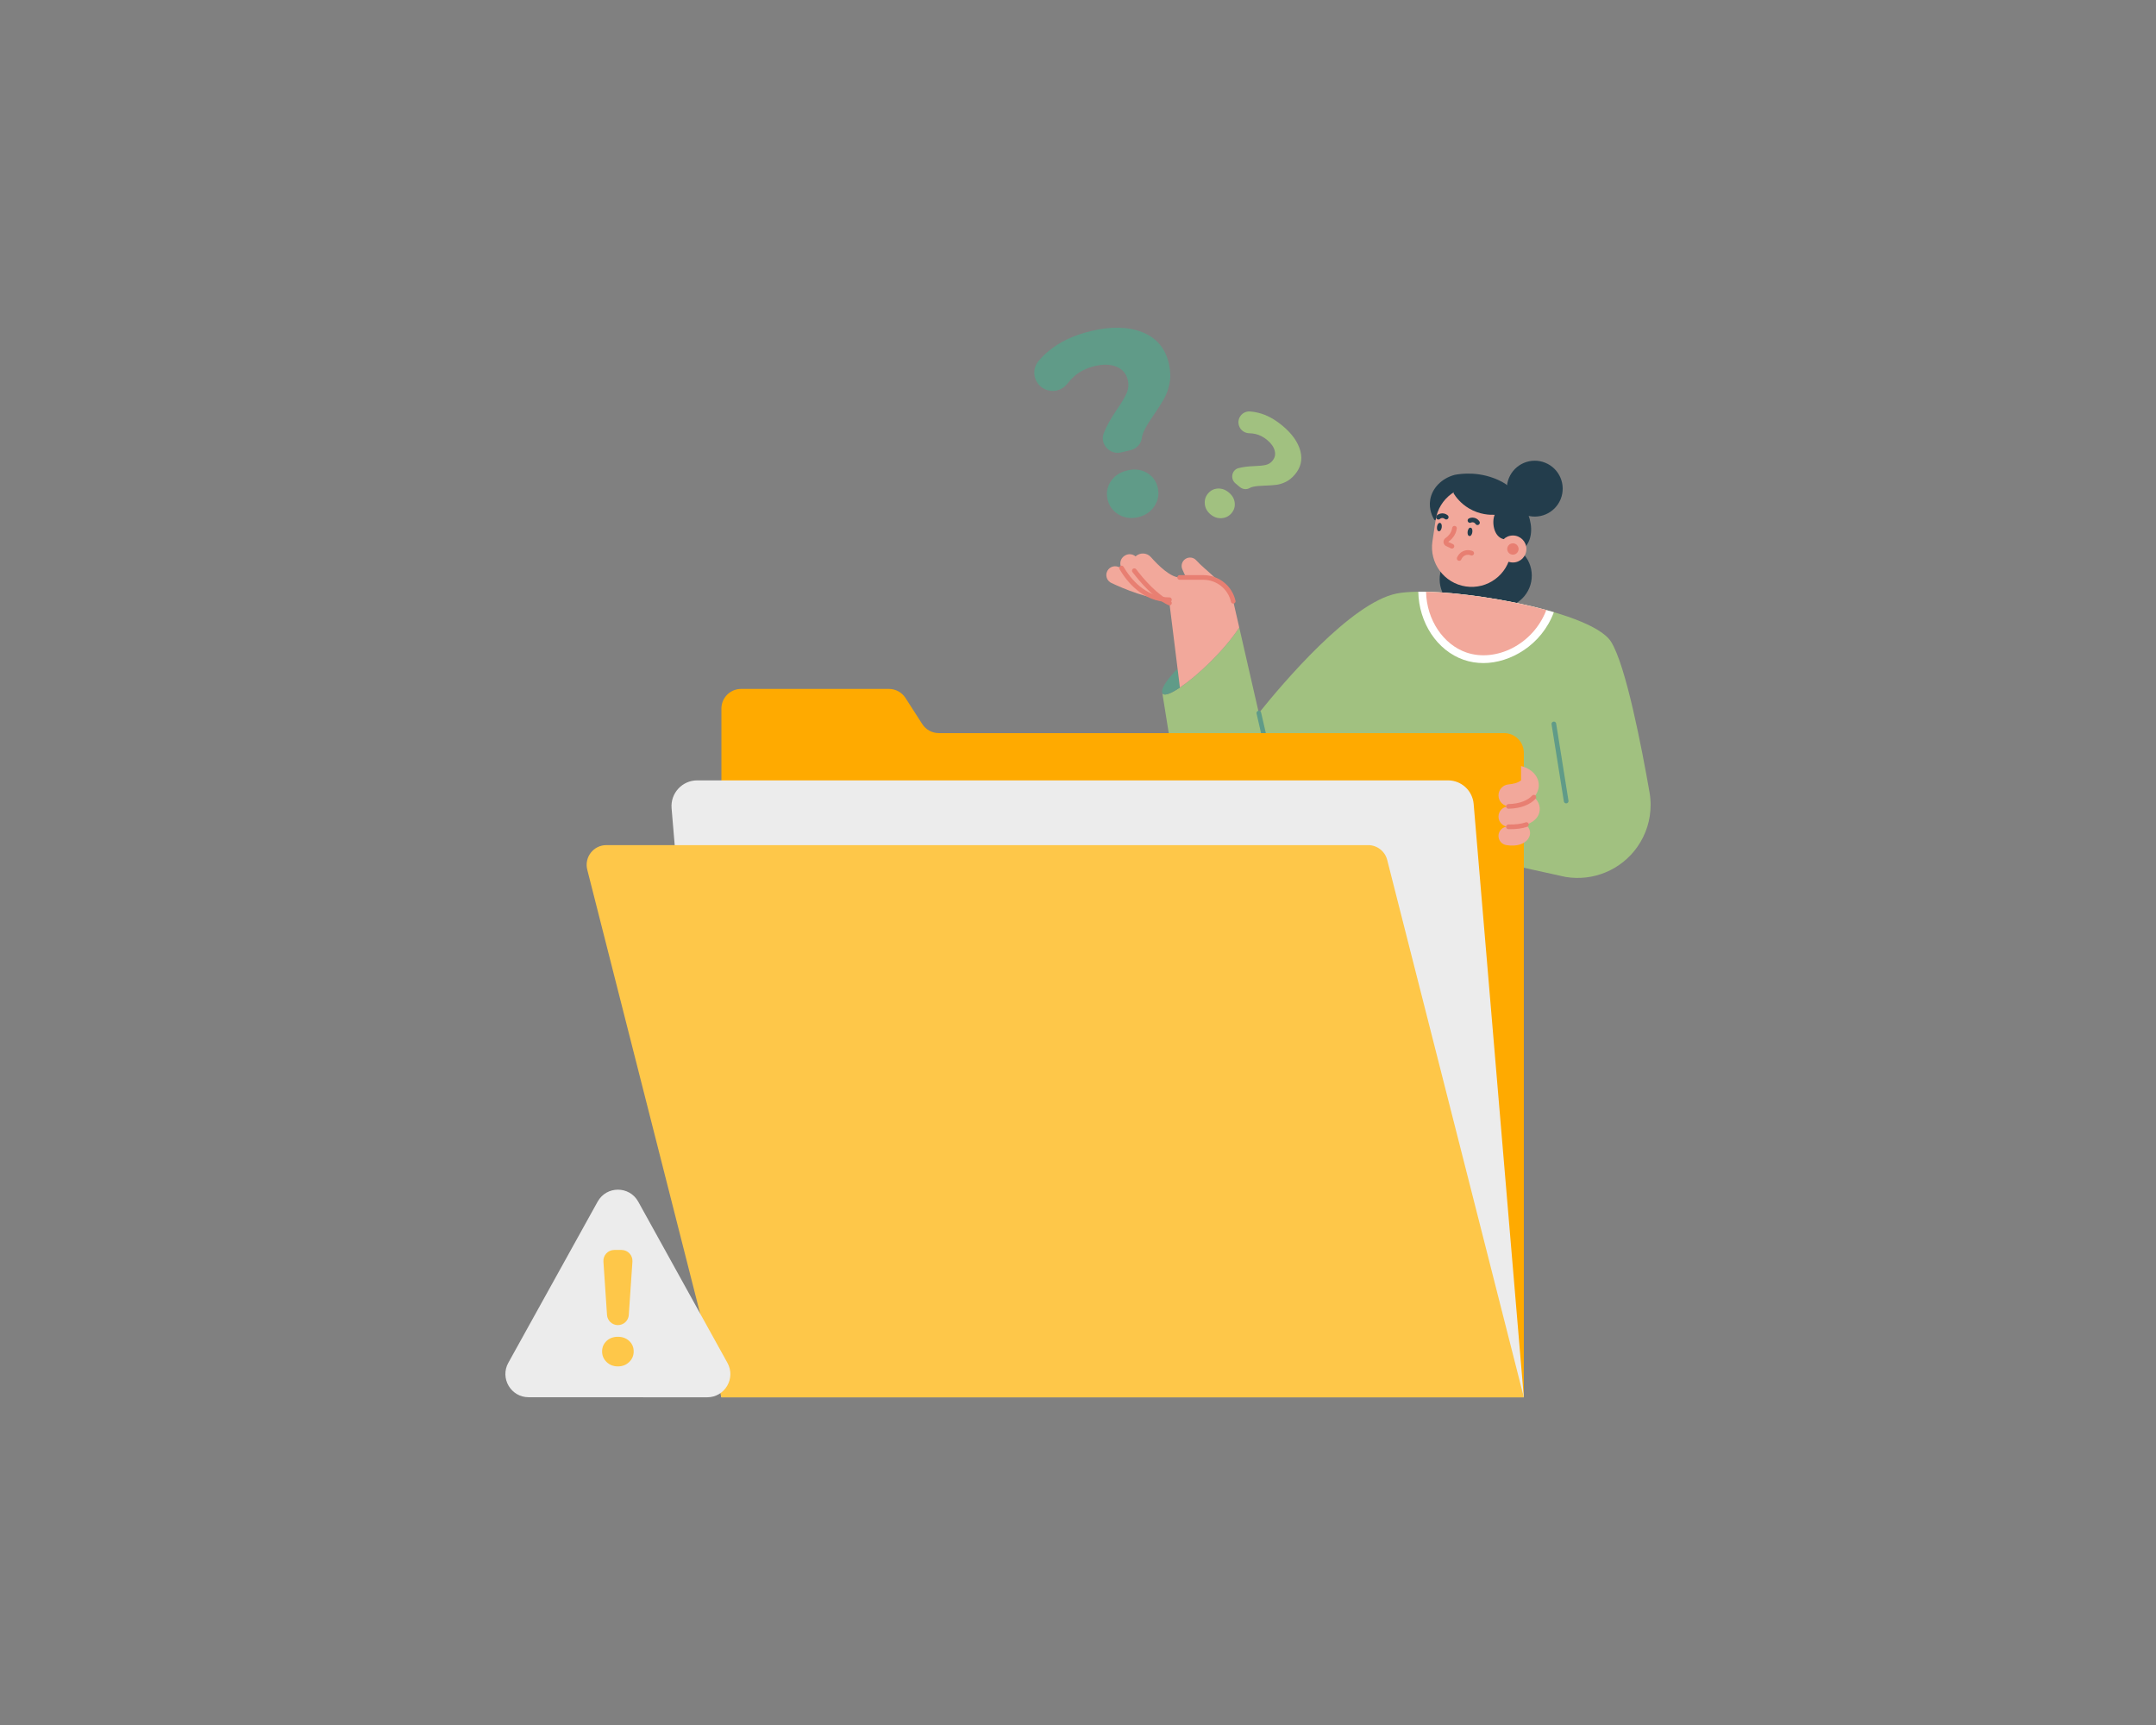 <svg xmlns="http://www.w3.org/2000/svg" enable-background="new 0 0 2500 2000" viewBox="0 0 2500 2000"><rect x="0" y="0" width="2500" height="2000" fill="#808080" stroke="none"/><rect width="2500" height="2000" fill="none"/><path fill="#233d4c" d="M1669.35,671.91c0.14,20.61,16.96,37.21,37.58,37.08c7.5-0.05,14.47-2.31,20.3-6.16
		c3.73,1.23,7.73,1.88,11.88,1.85c20.62-0.14,37.21-16.96,37.08-37.58c-0.14-20.62-16.96-37.22-37.58-37.08
		c-7.5,0.05-14.47,2.31-20.29,6.16c-3.74-1.23-7.74-1.88-11.89-1.85C1685.82,634.47,1669.21,651.29,1669.35,671.91z"/><circle cx="1779.63" cy="566.5" r="32.39" fill="#233d4c" transform="rotate(-67.883 1779.673 566.52)"/><path fill="#233d4c" d="M1663.11,602.64c-1.84-3.12-6.6-12.14-4.68-23.35c2.32-13.54,13.45-24.77,28.36-28.74
		c6.97-1.33,30.32-4.89,54.95,8.14c21.44,11.34,44.2,50.67,28.49,73.44c-8.47,12.27-13.36,13.75-13.36,13.75
		C1722.99,633.62,1697,614.91,1663.11,602.64z"/><path fill="#f2a89b" d="M1699.65,679.94L1699.65,679.94c25.12,3.77,48.53-13.55,52.3-38.66l3.71-24.78
		c3.77-25.12-13.55-48.53-38.66-52.3h0c-25.12-3.77-48.53,13.55-52.3,38.66l-3.71,24.78
		C1657.22,652.76,1674.53,676.17,1699.65,679.94z"/><path fill="#233d4c" d="M1743.58,625.11c-11.88-2.73-13.92-20.28-10.41-28.27c-5.01,0.22-17.31,0.09-29.97-7.49
		c-9.59-5.74-15.07-13.17-17.71-17.35l1.47-16.41l63.3,11.29l17.62,33.62l-7.07,24.49L1743.58,625.11z"/><path fill="none" stroke="#233d4c" stroke-linecap="round" stroke-linejoin="round" stroke-miterlimit="10" stroke-width="5.412" d="M1713.21,606.04c-0.27-0.44-1.44-2.23-3.83-2.94c-2.42-0.72-4.4,0.16-4.86,0.38"/><ellipse cx="1669.02" cy="611" fill="#233d4c" rx="4.88" ry="2.75" transform="rotate(-81.952 1669.081 611.043)"/><ellipse cx="1704.52" cy="616.55" fill="#233d4c" rx="4.88" ry="2.75" transform="rotate(-81.952 1704.577 616.588)"/><path fill="none" stroke="#233d4c" stroke-linecap="round" stroke-linejoin="round" stroke-miterlimit="10" stroke-width="5.412" d="M1667.91,599.64c0.38-0.34,2-1.74,4.5-1.77c2.53-0.02,4.18,1.37,4.56,1.71"/><path fill="none" stroke="#e87f72" stroke-linecap="round" stroke-linejoin="round" stroke-miterlimit="10" stroke-width="5.412" d="M1686.55,612.44c-0.97,6.88-5.43,11.25-8.9,13.68c-1.68,1.17-1.44,3.72,0.4,4.59l5.54,2.61"/><path fill="none" stroke="#e87f72" stroke-linecap="round" stroke-linejoin="round" stroke-miterlimit="10" stroke-width="5.412" d="M1692.01,647.5c0.29-0.73,1.77-4.22,5.72-6c4.26-1.92,8.13-0.39,8.78-0.12"/><circle cx="1754.3" cy="636.51" r="15.65" fill="#f2a89b"/><circle cx="1754.3" cy="636.51" r="6.59" fill="#e87f72"/><g><path fill="#a1c180" d="M1913.99,933.25c0,17.23-5.27,34.16-15.26,48.47c-18.76,26.84-51.3,40.46-83.57,34.98l-449.08-98.94
		l-18.31-114.33c1.46,4.09,9.47,1.08,20.4-6.28c20.6-13.87,51.61-43.22,68.8-69.65l22.73,99.23
		c28.05-34.98,106.66-127.8,159.73-138.57c50.45-10.25,224.63,18.16,248.58,55.74c17.14,26.88,35.59,122.52,44.72,174.79
		C1913.57,923.52,1913.99,928.39,1913.99,933.25z"/><path fill="#fff" d="M1801.79,709.79c-14.34,38.44-50.87,58.98-81.6,58.98c-7.97,0-15.69-1.26-22.93-3.77
		c-31.08-10.75-51.99-43.17-52.67-78.94c2.89-0.04,5.9-0.02,9,0.05c38.82,0.83,94.3,8.86,139.47,21.19
		C1796.02,708.11,1798.94,708.94,1801.79,709.79z"/><path fill="#f2a89b" d="M1793.06,707.32c-15.53,40.48-59.04,60.86-92.84,49.15c-26.41-9.15-45.94-37.48-46.63-70.35
		C1692.4,686.95,1747.89,694.98,1793.06,707.32z"/><path fill="none" stroke="#609b88" stroke-linecap="round" stroke-linejoin="round" stroke-miterlimit="10" stroke-width="5.412" d="M1465.49,851.97l-5.8-25.22c0,0,0,0,0-0.02"/><path fill="#609b88" d="M1368.17,797.15c-10.93,7.36-18.94,10.37-20.4,6.28c-2-5.65,6.98-17.15,17.68-28.25L1368.17,797.15z"/><line x1="1801.79" x2="1816.06" y1="839.35" y2="928.73" fill="none" stroke="#609b88" stroke-linecap="round" stroke-linejoin="round" stroke-miterlimit="10" stroke-width="5.412"/></g><g><path fill="#f2a89b" d="M1430.01,697.11c-11.33-22.68-32.6-35.88-42.92-47.49c-3.11-3.5-8.33-4.19-12.31-1.72l0,0
		c-4.09,2.53-5.71,7.65-3.84,12.07c4.82,11.39,15,31.79,28.01,37.14H1430.01z"/><path fill="#f2a89b" d="M1356.01,695.34c-23.17,0-53.37-12.85-67.33-19.44c-4.48-2.11-6.79-7.13-5.47-11.91l0,0
		c1.63-5.9,8.03-9.01,13.7-6.7c12,4.9,33.33,11.79,59.1,12.14V695.34z"/><path fill="#f2a89b" d="M1356.01,695.34c-29.72,0-47.69-23.45-55.51-36.79c-2.85-4.86-1.34-11.09,3.41-14.11l0.42-0.27
		c4.56-2.89,10.52-1.79,13.87,2.45c6.04,7.64,17.83,18.62,37.8,22.82V695.34z"/><path fill="#f2a89b" d="M1436.97,727.5c-17.19,26.43-48.2,55.77-68.8,69.65l-2.72-21.97l-9.43-76.01
		c-15.96-7.38-31.93-26.03-40.69-37.5c-1.71-2.22-2.54-4.85-2.54-7.47c0-3.52,1.5-7.02,4.37-9.47c5.14-4.4,12.86-3.9,17.35,1.17
		c8.62,9.76,22.75,23.61,33.41,23.61h27.47c16.58,0,30.94,11.44,34.63,27.6L1436.97,727.5z"/><path fill="none" stroke="#e87f72" stroke-linecap="round" stroke-linejoin="round" stroke-miterlimit="10" stroke-width="5.412" d="M1367.9,669.51h27.47c16.58,0,30.94,11.44,34.63,27.6"/><path fill="none" stroke="#e87f72" stroke-linecap="round" stroke-linejoin="round" stroke-miterlimit="10" stroke-width="5.412" d="M1356.01,695.34c-29.72,0-47.69-23.45-55.51-36.79"/><path fill="none" stroke="#e87f72" stroke-linecap="round" stroke-linejoin="round" stroke-miterlimit="10" stroke-width="5.412" d="M1356.01,699.17c-15.96-7.38-31.93-26.03-40.69-37.5"/></g><g><path fill="#609b88" d="M1279.96,502.04c3.12-7.95,8.25-17.14,15.37-27.54c5.23-7.62,8.92-13.85,11.07-18.72
		c2.15-4.86,2.61-9.9,1.37-15.12c-1.76-7.42-6.13-12.57-13.1-15.46c-6.97-2.88-15.4-3.14-25.29-0.76
		c-9.49,2.28-17.44,6.26-23.88,11.93c-2.76,2.43-5.24,5.1-7.43,8.01c-5.47,7.24-14.62,10.65-23.31,8.03l-0.42-0.13
		c-14.53-4.38-19.83-22.25-10.02-33.82c3.57-4.21,7.59-8.15,12.05-11.82c12.76-10.48,29.02-18.1,48.79-22.85
		c23.2-5.57,42.98-5.12,59.33,1.33c16.35,6.46,26.6,18.42,30.74,35.87c1.95,8.23,2.31,15.77,1.06,22.64
		c-1.25,6.87-3.33,12.94-6.24,18.19c-2.91,5.26-6.83,11.45-11.75,18.56c-5.9,8.41-10.02,15.29-12.38,20.62
		c-1,2.26-1.65,4.63-1.96,7.08c-0.84,6.82-6.23,12.21-12.92,13.82l-10.93,2.63c-13.17,3.16-25.13-9.63-20.26-22.26
		C1279.9,502.2,1279.93,502.12,1279.96,502.04z M1297.28,596.62c-6.81-3.98-11.12-9.78-12.93-17.41
		c-1.81-7.62-0.59-14.64,3.64-21.07c4.23-6.42,10.58-10.65,19.06-12.69c8.47-2.03,16.04-1.15,22.7,2.66
		c6.66,3.81,10.9,9.52,12.7,17.14c1.81,7.62,0.57,14.76-3.72,21.4c-4.29,6.65-10.57,10.97-18.84,12.95
		C1311.63,601.61,1304.09,600.61,1297.28,596.62z"/><path fill="#a1c180" d="M1436.17,542.77c4.9-1.32,11.11-2.11,18.6-2.38c5.49-0.19,9.78-0.63,12.86-1.32c3.09-0.69,5.66-2.25,7.72-4.68
		c2.93-3.46,3.85-7.37,2.76-11.73c-1.09-4.35-3.94-8.48-8.57-12.37c-4.44-3.73-9.15-6.13-14.14-7.2c-2.14-0.46-4.29-0.7-6.46-0.73
		c-5.39-0.06-10.26-3.23-12.07-8.31l-0.09-0.25c-3.04-8.5,3.63-17.34,12.64-16.74c3.27,0.22,6.58,0.75,9.91,1.59
		c9.52,2.4,18.91,7.49,28.16,15.27c10.86,9.13,17.63,18.75,20.32,28.85c2.69,10.1,0.59,19.23-6.3,27.37
		c-3.25,3.84-6.73,6.67-10.46,8.5c-3.73,1.83-7.36,2.98-10.91,3.44c-3.54,0.47-7.89,0.78-13.03,0.94
		c-6.11,0.15-10.85,0.61-14.24,1.36c-1.44,0.32-2.8,0.84-4.08,1.57c-3.56,2.01-8.04,1.33-11.17-1.3l-5.12-4.3
		c-6.16-5.18-4.27-15.42,3.49-17.56C1436.07,542.79,1436.12,542.78,1436.17,542.77z M1397.05,584.46c-0.5-4.66,0.75-8.77,3.76-12.33
		c3.01-3.56,6.79-5.46,11.36-5.7c4.57-0.24,8.83,1.3,12.8,4.63c3.97,3.33,6.22,7.27,6.75,11.8c0.53,4.53-0.71,8.58-3.71,12.13
		c-3.01,3.56-6.86,5.49-11.55,5.78c-4.7,0.3-8.98-1.18-12.85-4.44C1399.73,593.08,1397.55,589.12,1397.05,584.46z"/></g><g><path fill="#fa0" d="M1766.97,872.83v747.23H836.51V821.6c0-12.63,10.24-22.87,22.87-22.87h171.34c7.78,0,15.03,3.96,19.24,10.51
		l19.42,30.22c4.21,6.55,11.46,10.51,19.24,10.51h655.49C1756.73,849.96,1766.97,860.2,1766.97,872.83z"/><path fill="#ececec" d="M1766.97,1620.06l-58.19-687.96c-1.31-15.45-14.23-27.32-29.73-27.32H808.47c-17.47,0-31.2,14.94-29.73,32.35
		l57.77,682.93H1766.97z"/><path fill="#fec749" d="M1586.39,979.84H703.12c-14.92,0-25.84,14.05-22.16,28.51l155.55,611.72h930.46l-158.42-622.99
		C1605.98,986.93,1596.85,979.84,1586.39,979.84z"/></g><g><path fill="#ececec" d="M819.98,1620.06l-207.03-0.07c-20.5-0.01-33.46-22.02-23.52-39.94L693,1393.2
		c10.25-18.49,36.83-18.48,47.06,0.02l103.45,186.92C853.45,1598.07,840.47,1620.07,819.98,1620.06z"/><path fill="#fec749" d="M703.41,1579.17c-3.5-3.37-5.24-7.47-5.24-12.3c0-4.83,1.72-8.87,5.15-12.11c3.43-3.24,7.82-4.86,13.16-4.86
			c5.34,0,9.72,1.62,13.16,4.87c3.43,3.24,5.15,7.28,5.14,12.11c0,4.83-1.75,8.93-5.25,12.3c-3.5,3.37-7.85,5.05-13.06,5.05
			C711.26,1584.22,706.91,1582.54,703.41,1579.17z M712.32,1449.22l8.39,0c7.32,0,13.12,6.2,12.62,13.51l-4.21,61.84
			c-0.45,6.64-5.97,11.79-12.63,11.79l0,0c-6.66,0-12.17-5.16-12.62-11.8l-4.17-61.84C699.2,1455.41,705,1449.21,712.32,1449.22z"/></g><g><path fill="#f2a89b" d="M1763.73,888.13c30.39,7.95,27.99,44.82-12.76,46.77c-7.28,0.35-13.39-5.41-13.39-12.69v0
		c0-6.6,5.01-12.17,11.59-12.74c5.09-0.44,10.77-1.67,14.56-4.67V888.13z"/><path fill="#f2a89b" d="M1737.58,946.79c0,6.42,5.12,11.66,11.54,11.83c40.67,1.07,41.67-25.13,29.5-34.37
		c-5.59,6.01-15.32,10.38-29.41,10.7c-3.22,0.07-6.13,1.42-8.23,3.55C1738.88,940.64,1737.58,943.57,1737.58,946.79z"/><path fill="#f2a89b" d="M1737.58,969.12v0.05c0,5.25,3.77,9.75,8.94,10.62c25.45,4.29,34.44-14.88,22.46-23.77
		c-5.21,1.57-11.92,2.45-20.4,2.33C1742.54,958.26,1737.58,963.08,1737.58,969.12z"/><path fill="none" stroke="#e87f72" stroke-linecap="round" stroke-linejoin="round" stroke-miterlimit="10" stroke-width="5.412" d="M1778.62,924.26c-5.59,6.01-15.32,10.38-29.41,10.7"/><path fill="none" stroke="#e87f72" stroke-linecap="round" stroke-linejoin="round" stroke-miterlimit="10" stroke-width="5.412" d="M1749.12,958.63c8.68,0.23,15.55-0.78,20.87-2.61"/></g></svg>